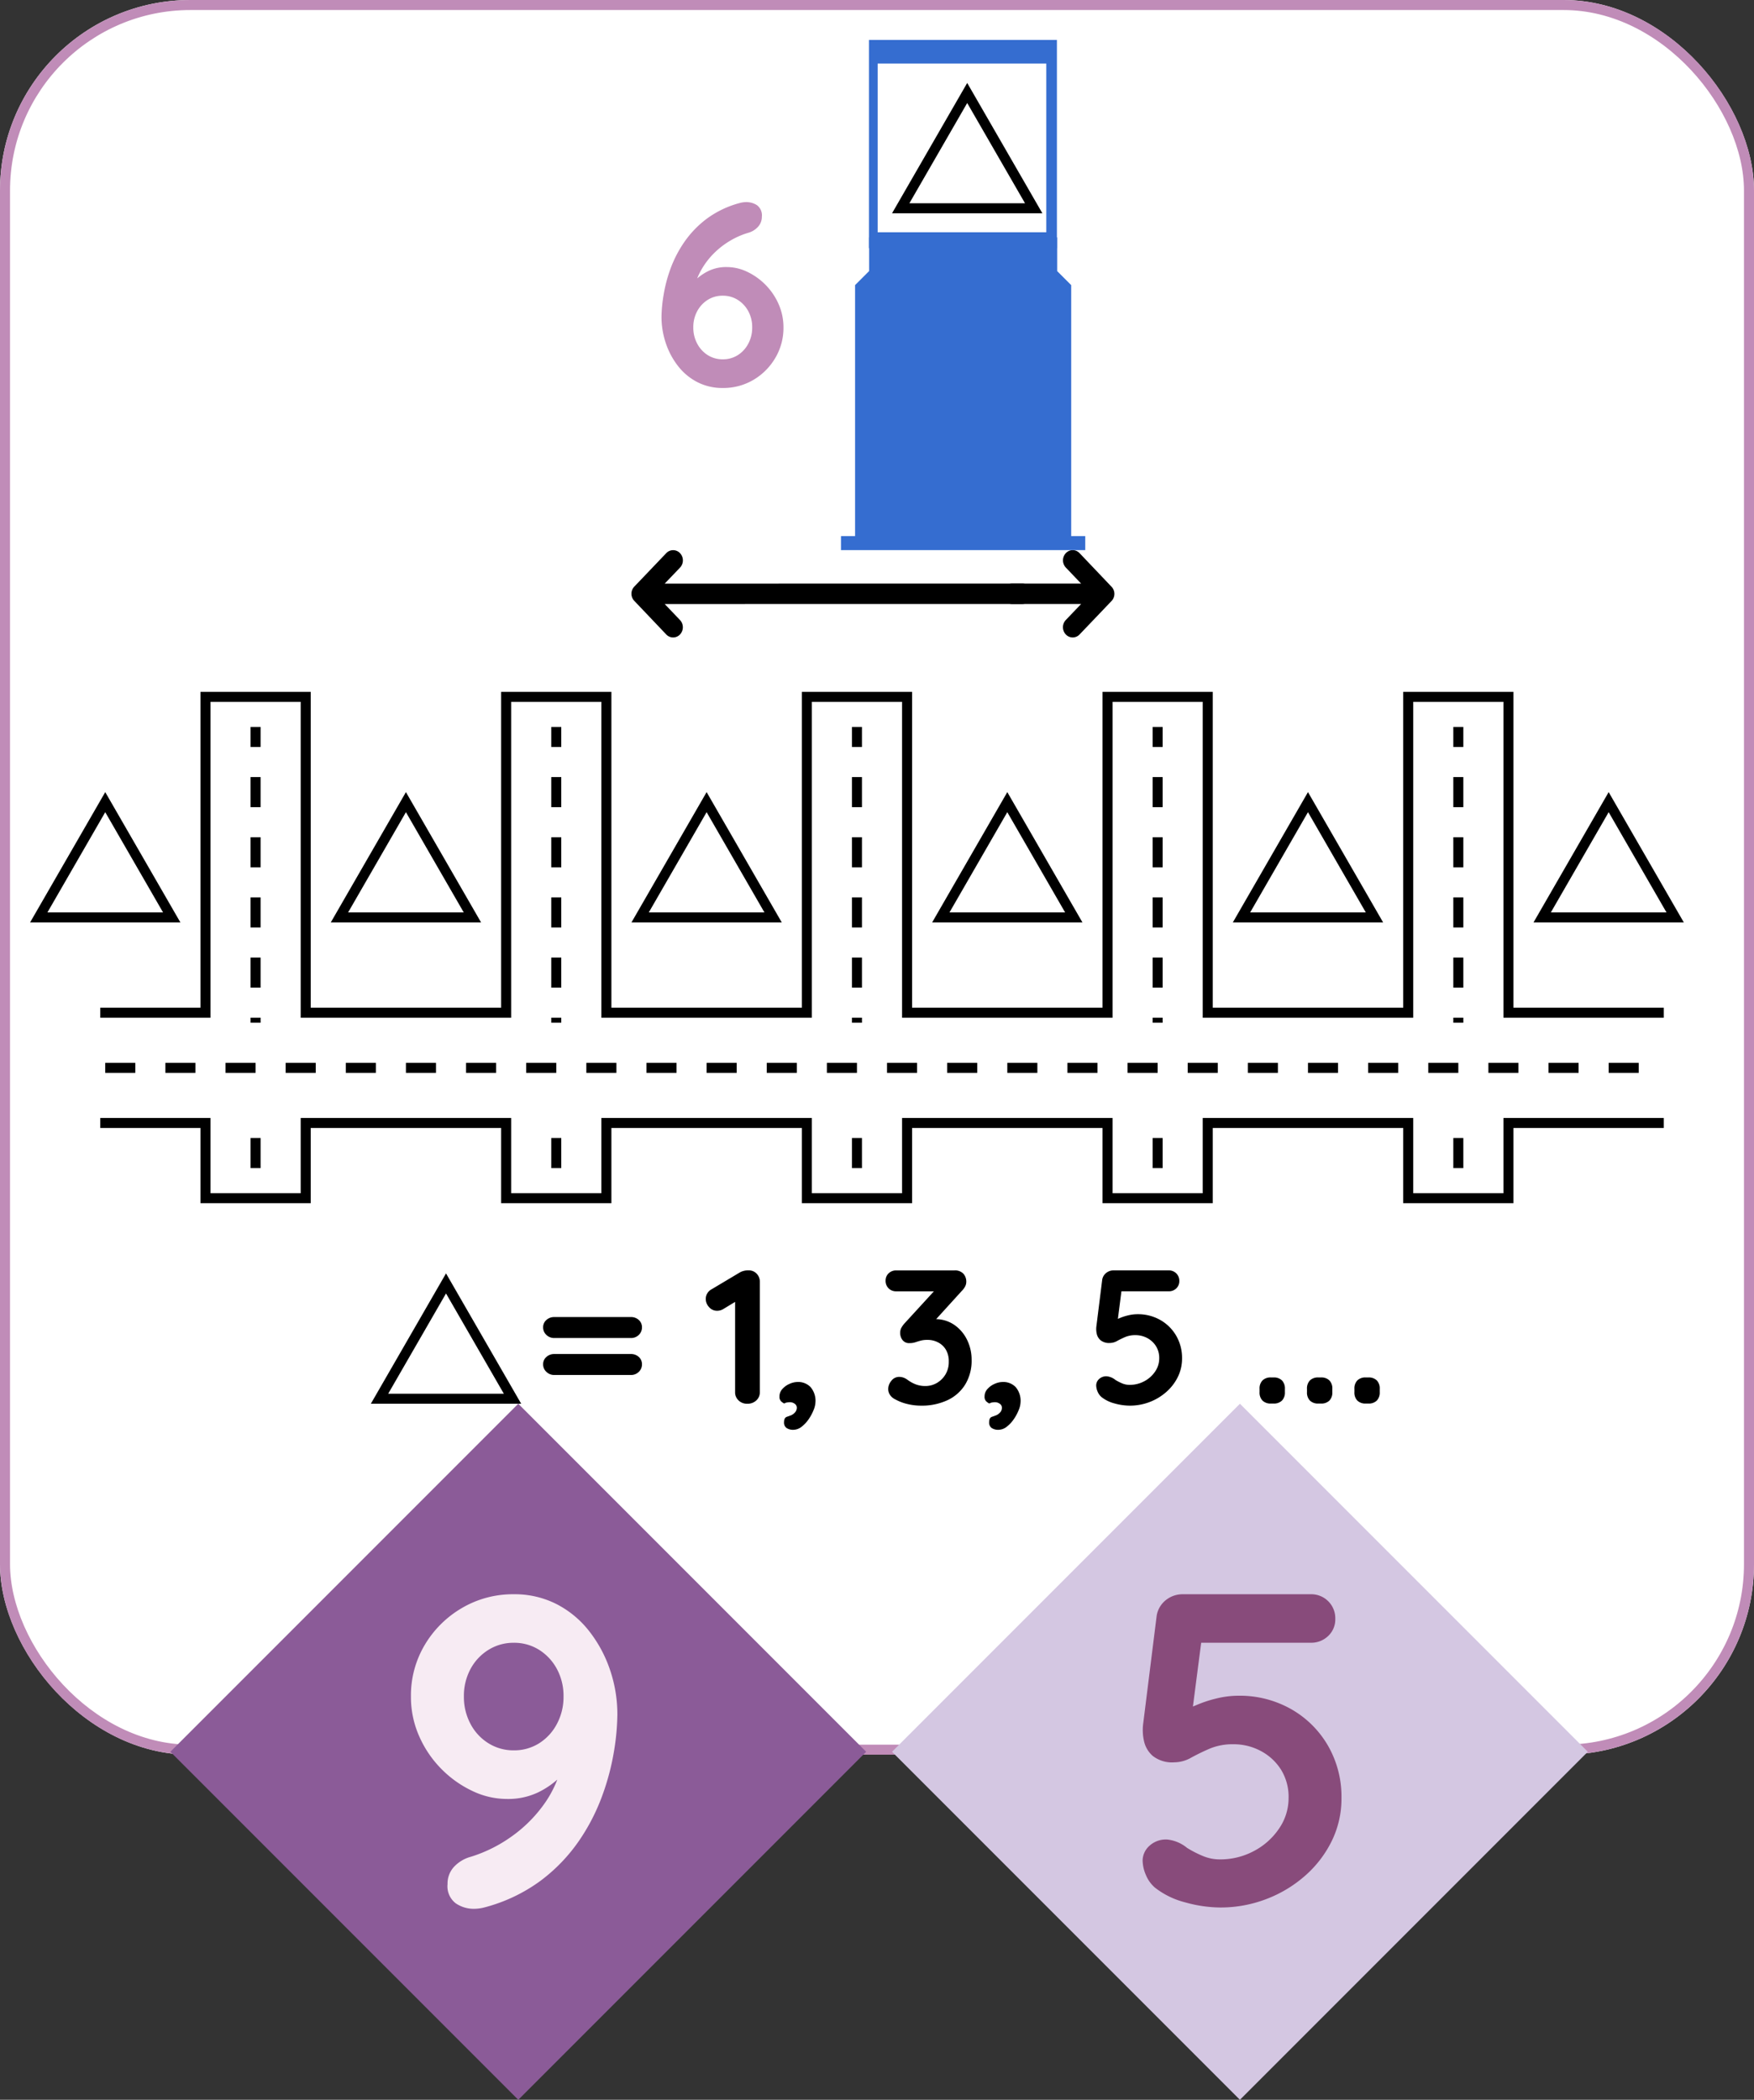 <svg xmlns="http://www.w3.org/2000/svg" width="175" height="209.419" viewBox="0 0 175 209.419">
  <rect x="0" y="0" width="175" height="209.419" fill="#333333" stroke="none"/>
  <g id="M_2_2_T" transform="translate(-89 -233)">
    <g id="Grupo_109" data-name="Grupo 109" transform="translate(88.648 233)">
      <g id="Rectángulo_4" data-name="Rectángulo 4" transform="translate(0.352)" fill="#fff" stroke="#c08cb8" stroke-width="1">
        <rect width="175" height="175" rx="19" stroke="none"/>
        <rect x="0.5" y="0.5" width="174" height="174" rx="18.5" fill="none"/>
      </g>
    </g>
    <g id="Grupo_542" data-name="Grupo 542" transform="translate(-3.081)">
      <g id="Grupo_540" data-name="Grupo 540">
        <rect id="Rectángulo_137" data-name="Rectángulo 137" width="49.087" height="49.087" transform="translate(143.79 373) rotate(45)" fill="#8b5b98"/>
        <path id="Trazado_683" data-name="Trazado 683" d="M-.044-31.372a9.2,9.2,0,0,1,4.29.99A9.815,9.815,0,0,1,7.5-27.676a12.988,12.988,0,0,1,2.068,3.85A13.77,13.77,0,0,1,10.3-19.36a23.928,23.928,0,0,1-.33,3.608A24.362,24.362,0,0,1,8.8-11.308,20.141,20.141,0,0,1,6.468-6.776a17.017,17.017,0,0,1-3.806,3.96A16.456,16.456,0,0,1-2.992-.132,4.172,4.172,0,0,1-4,0,3.188,3.188,0,0,1-5.83-.55a2.14,2.14,0,0,1-.814-1.914A2.463,2.463,0,0,1-6.006-4.18,3.576,3.576,0,0,1-4.312-5.192,14.229,14.229,0,0,0-.374-7.128a13.722,13.722,0,0,0,3.322-3.256A10.969,10.969,0,0,0,4.84-14.74l1.188.044a19.124,19.124,0,0,1-1.474,1.584,8.466,8.466,0,0,1-2.2,1.518,6.967,6.967,0,0,1-3.1.638,7.985,7.985,0,0,1-3.41-.792,10.816,10.816,0,0,1-3.08-2.178A10.775,10.775,0,0,1-9.46-17.182a9.646,9.646,0,0,1-.836-3.982,9.854,9.854,0,0,1,1.386-5.17,10.379,10.379,0,0,1,3.718-3.674A10.01,10.01,0,0,1-.044-31.372Zm0,4.84a4.694,4.694,0,0,0-2.508.7,5.034,5.034,0,0,0-1.8,1.914,5.649,5.649,0,0,0-.66,2.75,5.684,5.684,0,0,0,.66,2.728,4.992,4.992,0,0,0,1.8,1.936,4.694,4.694,0,0,0,2.508.7,4.661,4.661,0,0,0,2.53-.7,5.049,5.049,0,0,0,1.782-1.936,5.684,5.684,0,0,0,.66-2.728,5.649,5.649,0,0,0-.66-2.75,5.092,5.092,0,0,0-1.782-1.914A4.661,4.661,0,0,0-.044-26.532Z" transform="translate(143.377 423.372)" fill="#f7ebf3"/>
      </g>
      <g id="Grupo_541" data-name="Grupo 541">
        <rect id="Rectángulo_138" data-name="Rectángulo 138" width="49.087" height="49.087" transform="translate(215.79 373) rotate(45)" fill="#d4c7e2"/>
        <path id="Trazado_684" data-name="Trazado 684" d="M-2.4.44A13.19,13.19,0,0,1-5.874-.066,8.152,8.152,0,0,1-8.91-1.54a3.325,3.325,0,0,1-.9-1.254,3.74,3.74,0,0,1-.33-1.474A2.006,2.006,0,0,1-9.5-5.676a2.423,2.423,0,0,1,1.826-.66A3.733,3.733,0,0,1-5.7-5.5a10.828,10.828,0,0,0,1.54.792,4.382,4.382,0,0,0,1.716.352,7.113,7.113,0,0,0,3.41-.836A6.869,6.869,0,0,0,3.476-7.436a5.34,5.34,0,0,0,.946-3.036,5.144,5.144,0,0,0-.77-2.86A5.333,5.333,0,0,0,1.628-15.18a5.723,5.723,0,0,0-2.706-.66,5.922,5.922,0,0,0-2.376.44q-1.012.44-1.848.9a3.43,3.43,0,0,1-1.672.462,3.13,3.13,0,0,1-2.156-.638,2.734,2.734,0,0,1-.88-1.518,4.972,4.972,0,0,1-.088-1.584l1.364-10.912a2.511,2.511,0,0,1,.9-1.518A2.658,2.658,0,0,1-6.094-30.8H6.622a2.388,2.388,0,0,1,1.76.7,2.388,2.388,0,0,1,.7,1.76,2.263,2.263,0,0,1-.7,1.694,2.429,2.429,0,0,1-1.76.682H-4.73l.484-.4L-5.434-17.2l-.572-1.672a2.5,2.5,0,0,1,1.144-.836,12.09,12.09,0,0,1,2.024-.682A9.231,9.231,0,0,1-.594-20.68a10.393,10.393,0,0,1,5.28,1.342A9.865,9.865,0,0,1,8.36-15.686,10.187,10.187,0,0,1,9.7-10.472,9.587,9.587,0,0,1,8.734-6.2,11.116,11.116,0,0,1,6.072-2.728,12.634,12.634,0,0,1,2.2-.4,12.72,12.72,0,0,1-2.4.44Z" transform="translate(216.223 422.8)" fill="#884b7b"/>
      </g>
    </g>
    <g id="Grupo_603" data-name="Grupo 603" transform="translate(0 13)">
      <g id="Unión_26" data-name="Unión 26" transform="translate(-1127.5 10212)" fill="#fff">
        <path d="M 1367.001 -9872.5 L 1357.001 -9872.5 L 1357.001 -9879.501 L 1357.001 -9880.001 L 1356.501 -9880.001 L 1337.499 -9880.001 L 1336.999 -9880.001 L 1336.999 -9879.501 L 1336.999 -9872.5 L 1327 -9872.5 L 1327 -9879.501 L 1327 -9880.001 L 1326.5 -9880.001 L 1307.501 -9880.001 L 1307.001 -9880.001 L 1307.001 -9879.501 L 1307.001 -9872.5 L 1297.001 -9872.5 L 1297.001 -9879.501 L 1297.001 -9880.001 L 1296.501 -9880.001 L 1277.5 -9880.001 L 1277 -9880.001 L 1277 -9879.501 L 1277 -9872.5 L 1267 -9872.5 L 1267 -9879.501 L 1267 -9880.001 L 1266.5 -9880.001 L 1247.501 -9880.001 L 1247.001 -9880.001 L 1247.001 -9879.501 L 1247.001 -9872.5 L 1237.001 -9872.5 L 1237.001 -9879.501 L 1237.001 -9880.001 L 1236.501 -9880.001 L 1223.501 -9880.001 L 1223.501 -9891 L 1236.501 -9891 L 1237.001 -9891 L 1237.001 -9891.5 L 1237.001 -9922.5 L 1247.001 -9922.5 L 1247.001 -9891.5 L 1247.001 -9891 L 1247.501 -9891 L 1266.5 -9891 L 1267 -9891 L 1267 -9891.5 L 1267 -9922.5 L 1277 -9922.5 L 1277 -9891.5 L 1277 -9891 L 1277.5 -9891 L 1296.501 -9891 L 1297.001 -9891 L 1297.001 -9891.5 L 1297.001 -9922.5 L 1307.001 -9922.5 L 1307.001 -9891.5 L 1307.001 -9891 L 1307.501 -9891 L 1326.5 -9891 L 1327 -9891 L 1327 -9891.5 L 1327 -9922.5 L 1336.999 -9922.5 L 1336.999 -9891.5 L 1336.999 -9891 L 1337.499 -9891 L 1356.501 -9891 L 1357.001 -9891 L 1357.001 -9891.5 L 1357.001 -9922.5 L 1367.001 -9922.5 L 1367.001 -9891.5 L 1367.001 -9891 L 1367.501 -9891 L 1384.5 -9891 L 1384.5 -9880.001 L 1367.501 -9880.001 L 1367.001 -9880.001 L 1367.001 -9879.501 L 1367.001 -9872.5 Z" stroke="none"/>
        <path d="M 1366.501 -9873 L 1366.501 -9879.501 L 1366.501 -9880.501 L 1367.501 -9880.501 L 1384 -9880.501 L 1384 -9890.5 L 1367.501 -9890.5 L 1366.501 -9890.5 L 1366.501 -9891.5 L 1366.501 -9922 L 1357.501 -9922 L 1357.501 -9891.5 L 1357.501 -9890.5 L 1356.501 -9890.5 L 1337.499 -9890.5 L 1336.499 -9890.5 L 1336.499 -9891.5 L 1336.499 -9922 L 1327.5 -9922 L 1327.5 -9891.5 L 1327.5 -9890.5 L 1326.5 -9890.5 L 1307.501 -9890.5 L 1306.501 -9890.5 L 1306.501 -9891.5 L 1306.501 -9922 L 1297.501 -9922 L 1297.501 -9891.5 L 1297.501 -9890.5 L 1296.501 -9890.5 L 1277.5 -9890.5 L 1276.5 -9890.5 L 1276.5 -9891.5 L 1276.5 -9922 L 1267.5 -9922 L 1267.5 -9891.5 L 1267.5 -9890.5 L 1266.5 -9890.5 L 1247.501 -9890.5 L 1246.501 -9890.5 L 1246.501 -9891.5 L 1246.501 -9922 L 1237.501 -9922 L 1237.501 -9891.5 L 1237.501 -9890.5 L 1236.501 -9890.5 L 1224.001 -9890.5 L 1224.001 -9880.501 L 1236.501 -9880.501 L 1237.501 -9880.501 L 1237.501 -9879.501 L 1237.501 -9873 L 1246.501 -9873 L 1246.501 -9879.501 L 1246.501 -9880.501 L 1247.501 -9880.501 L 1266.5 -9880.501 L 1267.5 -9880.501 L 1267.5 -9879.501 L 1267.5 -9873 L 1276.5 -9873 L 1276.5 -9879.501 L 1276.5 -9880.501 L 1277.5 -9880.501 L 1296.501 -9880.501 L 1297.501 -9880.501 L 1297.501 -9879.501 L 1297.501 -9873 L 1306.501 -9873 L 1306.501 -9879.501 L 1306.501 -9880.501 L 1307.501 -9880.501 L 1326.5 -9880.501 L 1327.5 -9880.501 L 1327.5 -9879.501 L 1327.5 -9873 L 1336.499 -9873 L 1336.499 -9879.501 L 1336.499 -9880.501 L 1337.499 -9880.501 L 1356.501 -9880.501 L 1357.501 -9880.501 L 1357.501 -9879.501 L 1357.501 -9873 L 1366.501 -9873 M 1367.501 -9872 L 1356.501 -9872 L 1356.501 -9879.501 L 1337.499 -9879.501 L 1337.499 -9872 L 1326.5 -9872 L 1326.5 -9879.501 L 1307.501 -9879.501 L 1307.501 -9872 L 1296.501 -9872 L 1296.501 -9879.501 L 1277.5 -9879.501 L 1277.5 -9872 L 1266.5 -9872 L 1266.5 -9879.501 L 1247.501 -9879.501 L 1247.501 -9872 L 1236.501 -9872 L 1236.501 -9879.501 L 1223.001 -9879.501 L 1223.001 -9891.5 L 1236.501 -9891.5 L 1236.501 -9923 L 1247.501 -9923 L 1247.501 -9891.5 L 1266.5 -9891.5 L 1266.5 -9923 L 1277.5 -9923 L 1277.5 -9891.5 L 1296.501 -9891.5 L 1296.501 -9923 L 1307.501 -9923 L 1307.501 -9891.5 L 1326.5 -9891.5 L 1326.5 -9923 L 1337.499 -9923 L 1337.499 -9891.5 L 1356.501 -9891.5 L 1356.501 -9923 L 1367.501 -9923 L 1367.501 -9891.5 L 1385 -9891.5 L 1385 -9879.501 L 1367.501 -9879.501 L 1367.501 -9872 Z" stroke="none" fill="#000"/>
      </g>
      <line id="Línea_42" data-name="Línea 42" y1="44" transform="translate(114.5 292.5)" fill="none" stroke="#000" stroke-width="1" stroke-dasharray="3"/>
      <line id="Línea_43" data-name="Línea 43" y1="44" transform="translate(144.5 292.5)" fill="none" stroke="#000" stroke-width="1" stroke-dasharray="3"/>
      <line id="Línea_44" data-name="Línea 44" y1="44" transform="translate(174.5 292.5)" fill="none" stroke="#000" stroke-width="1" stroke-dasharray="3"/>
      <line id="Línea_45" data-name="Línea 45" y1="44" transform="translate(204.5 292.5)" fill="none" stroke="#000" stroke-width="1" stroke-dasharray="3"/>
      <line id="Línea_46" data-name="Línea 46" y1="44" transform="translate(234.5 292.5)" fill="none" stroke="#000" stroke-width="1" stroke-dasharray="3"/>
      <rect id="Rectángulo_199" data-name="Rectángulo 199" width="166" height="9" transform="translate(93 322)" fill="#fff"/>
      <rect id="Rectángulo_200" data-name="Rectángulo 200" width="7" height="17" transform="translate(92 319)" fill="#fff"/>
      <rect id="Rectángulo_201" data-name="Rectángulo 201" width="7" height="17" transform="translate(255 317)" fill="#fff"/>
      <line id="Línea_47" data-name="Línea 47" x2="156" transform="translate(99.5 326.5)" fill="none" stroke="#000" stroke-width="1" stroke-dasharray="3"/>
      <g id="Polígono_21" data-name="Polígono 21" transform="translate(122 299)" fill="#fff">
        <path d="M 14.134 12.5 L 0.866 12.5 L 7.5 1.001 L 14.134 12.5 Z" stroke="none"/>
        <path d="M 7.5 2.001 L 1.731 12 L 13.269 12 L 7.5 2.001 M 7.5 0 L 15 13 L 0 13 L 7.5 0 Z" stroke="none" fill="#000"/>
      </g>
      <g id="Polígono_22" data-name="Polígono 22" transform="translate(92 299)" fill="#fff">
        <path d="M 14.134 12.5 L 0.866 12.5 L 7.5 1.001 L 14.134 12.5 Z" stroke="none"/>
        <path d="M 7.5 2.001 L 1.731 12 L 13.269 12 L 7.5 2.001 M 7.5 0 L 15 13 L 9.5367431640625e-07 13 L 7.5 0 Z" stroke="none" fill="#000"/>
      </g>
      <g id="Polígono_23" data-name="Polígono 23" transform="translate(152 299)" fill="#fff">
        <path d="M 14.134 12.5 L 0.866 12.5 L 7.5 1.001 L 14.134 12.5 Z" stroke="none"/>
        <path d="M 7.5 2.001 L 1.731 12 L 13.269 12 L 7.5 2.001 M 7.5 0 L 15 13 L 9.5367431640625e-07 13 L 7.5 0 Z" stroke="none" fill="#000"/>
      </g>
      <g id="Polígono_24" data-name="Polígono 24" transform="translate(182 299)" fill="#fff">
        <path d="M 14.134 12.5 L 0.866 12.5 L 7.5 1.001 L 14.134 12.5 Z" stroke="none"/>
        <path d="M 7.5 2.001 L 1.731 12 L 13.269 12 L 7.5 2.001 M 7.5 0 L 15 13 L 9.5367431640625e-07 13 L 7.5 0 Z" stroke="none" fill="#000"/>
      </g>
      <g id="Polígono_25" data-name="Polígono 25" transform="translate(212 299)" fill="#fff">
        <path d="M 14.134 12.5 L 0.866 12.5 L 7.5 1.001 L 14.134 12.5 Z" stroke="none"/>
        <path d="M 7.5 2.001 L 1.731 12 L 13.269 12 L 7.5 2.001 M 7.5 0 L 15 13 L 9.5367431640625e-07 13 L 7.5 0 Z" stroke="none" fill="#000"/>
      </g>
      <g id="Polígono_26" data-name="Polígono 26" transform="translate(242 299)" fill="#fff">
        <path d="M 14.134 12.5 L 0.866 12.5 L 7.5 1.001 L 14.134 12.5 Z" stroke="none"/>
        <path d="M 7.5 2.001 L 1.731 12 L 13.269 12 L 7.5 2.001 M 7.5 0 L 15 13 L 9.5367431640625e-07 13 L 7.5 0 Z" stroke="none" fill="#000"/>
      </g>
    </g>
    <g id="Grupo_608" data-name="Grupo 608" transform="translate(8 -5.727)">
      <g id="Grupo_606" data-name="Grupo 606" transform="translate(89.185 -9873.403)">
        <path id="iconfinder_icon-arrow-left-c_211618" d="M83.473,119.323l-3.187,3.336a1.029,1.029,0,0,0,0,1.424l3.187,3.349a.94.94,0,0,0,1.373,0,1.051,1.051,0,0,0,0-1.436l-1.528-1.6,35.694-.006a1.018,1.018,0,0,0,0-2.034l-35.694.006,1.532-1.6a1.051,1.051,0,0,0,0-1.436A.943.943,0,0,0,83.473,119.323Z" transform="translate(-25.185 10047.975)"/>
        <path id="iconfinder_icon-arrow-left-c_211618-2" data-name="iconfinder_icon-arrow-left-c_211618" d="M83.473,119.323l-3.187,3.336a1.029,1.029,0,0,0,0,1.424l3.187,3.349a.94.94,0,0,0,1.373,0,1.051,1.051,0,0,0,0-1.436l-1.528-1.6h6.9a1.018,1.018,0,0,0,0-2.034h-6.9l1.532-1.6a1.051,1.051,0,0,0,0-1.436A.943.943,0,0,0,83.473,119.323Z" transform="translate(183 10294.73) rotate(180)"/>
      </g>
      <g id="Grupo_607" data-name="Grupo 607" transform="translate(2.907)">
        <g id="Grupo_605" data-name="Grupo 605" transform="translate(-14 -8)">
          <g id="Grupo_604" data-name="Grupo 604" transform="translate(176 250.709)">
            <g id="Grupo_531" data-name="Grupo 531" transform="translate(0 0)">
              <path id="iconfinder_Untitled-1-18_2419684" d="M42.668,36.09V11.059l-1.4-1.4V6.3H22.506V9.656l-1.4,1.4V36.09H19.7v1.4H44.071v-1.4Z" transform="translate(-19.7 13.395)" fill="#356dd0"/>
              <path id="Sustracción_3" data-name="Sustracción 3" d="M0,0H18.752V20.767H0Z" transform="translate(2.791 0)" fill="#356dd0"/>
            </g>
          </g>
          <rect id="Rectángulo_202" data-name="Rectángulo 202" width="16.826" height="16.826" transform="translate(179.658 253.066)" fill="#fff"/>
        </g>
        <path id="Trazado_666" data-name="Trazado 666" d="M.026.26A5.435,5.435,0,0,1-2.509-.325a5.8,5.8,0,0,1-1.924-1.6A7.639,7.639,0,0,1-5.655-4.212a8.174,8.174,0,0,1-.429-2.626,14.139,14.139,0,0,1,.2-2.132A14.4,14.4,0,0,1-5.2-11.6a11.9,11.9,0,0,1,1.378-2.678,10.056,10.056,0,0,1,2.249-2.34A9.724,9.724,0,0,1,1.768-18.2a2.465,2.465,0,0,1,.6-.078,1.94,1.94,0,0,1,1.079.312,1.26,1.26,0,0,1,.481,1.144,1.469,1.469,0,0,1-.377,1,2.065,2.065,0,0,1-1,.611,7.947,7.947,0,0,0-1.755.767A8.133,8.133,0,0,0-.819-13.208a7.7,7.7,0,0,0-1.274,1.651A6.918,6.918,0,0,0-2.86-9.568l-.7-.026a10.874,10.874,0,0,1,.9-.949,5.191,5.191,0,0,1,1.3-.884A4.053,4.053,0,0,1,.442-11.8a4.718,4.718,0,0,1,2.015.468,6.391,6.391,0,0,1,1.82,1.287A6.367,6.367,0,0,1,5.59-8.125a5.7,5.7,0,0,1,.494,2.353A5.843,5.843,0,0,1,5.265-2.73,6.132,6.132,0,0,1,3.081-.546,5.9,5.9,0,0,1,.026.26Zm0-2.86a2.754,2.754,0,0,0,1.5-.416A2.984,2.984,0,0,0,2.574-4.16a3.359,3.359,0,0,0,.39-1.612A3.338,3.338,0,0,0,2.574-7.4,3.009,3.009,0,0,0,1.521-8.528a2.754,2.754,0,0,0-1.5-.416,2.754,2.754,0,0,0-1.495.416A3.009,3.009,0,0,0-2.522-7.4a3.338,3.338,0,0,0-.39,1.625,3.359,3.359,0,0,0,.39,1.612A2.984,2.984,0,0,0-1.469-3.016,2.754,2.754,0,0,0,.026-2.6Z" transform="translate(150.177 277.162)" fill="#c08cb8"/>
      </g>
      <g id="Polígono_27" data-name="Polígono 27" transform="translate(170 247)" fill="#fff">
        <path d="M 14.134 12.5 L 0.866 12.5 L 7.5 1.001 L 14.134 12.5 Z" stroke="none"/>
        <path d="M 7.5 2.001 L 1.731 12 L 13.269 12 L 7.5 2.001 M 7.5 0 L 15 13 L 9.5367431640625e-07 13 L 7.5 0 Z" stroke="none" fill="#000"/>
      </g>
    </g>
    <g id="Grupo_609" data-name="Grupo 609" transform="translate(-6)">
      <path id="Trazado_667" data-name="Trazado 667" d="M-40.689-6.555a1.1,1.1,0,0,1-.8-.313,1.009,1.009,0,0,1-.323-.751.95.95,0,0,1,.323-.732,1.14,1.14,0,0,1,.8-.295h7.619a1.132,1.132,0,0,1,.808.295.963.963,0,0,1,.313.732,1.024,1.024,0,0,1-.313.751,1.093,1.093,0,0,1-.808.313Zm0,3.686a1.1,1.1,0,0,1-.8-.314,1.009,1.009,0,0,1-.323-.75.95.95,0,0,1,.323-.731,1.14,1.14,0,0,1,.8-.295h7.619a1.132,1.132,0,0,1,.808.295.963.963,0,0,1,.313.731,1.024,1.024,0,0,1-.313.75,1.093,1.093,0,0,1-.808.314ZM-21.442,0a1.2,1.2,0,0,1-.874-.333,1.106,1.106,0,0,1-.342-.827v-9.576l.266.418-1.444.874a1.162,1.162,0,0,1-.608.171,1.037,1.037,0,0,1-.817-.37,1.183,1.183,0,0,1-.323-.789,1.082,1.082,0,0,1,.589-.988l2.869-1.71a1.736,1.736,0,0,1,.817-.171,1.06,1.06,0,0,1,.807.333,1.158,1.158,0,0,1,.313.826V-1.159a1.091,1.091,0,0,1-.351.827A1.26,1.26,0,0,1-21.442,0Zm6.8-.152a2.232,2.232,0,0,1-.18.769,4.5,4.5,0,0,1-.494.922,3.281,3.281,0,0,1-.712.76,1.36,1.36,0,0,1-.836.3,1.17,1.17,0,0,1-.646-.171.646.646,0,0,1-.266-.589q0-.437.275-.532t.465-.171a1.229,1.229,0,0,0,.389-.313A.7.7,0,0,0-16.5.38a.47.47,0,0,0-.2-.37.8.8,0,0,0-.523-.162,1.468,1.468,0,0,0-.266.029.709.709,0,0,0-.266.1,1.268,1.268,0,0,1-.333-.238.64.64,0,0,1-.142-.465,1.088,1.088,0,0,1,.285-.741,2.039,2.039,0,0,1,.713-.513,1.993,1.993,0,0,1,.807-.19,1.705,1.705,0,0,1,1.3.513A2.108,2.108,0,0,1-14.64-.152Zm8.36-2.527a1.354,1.354,0,0,1,.371.057,1.569,1.569,0,0,1,.446.228,3.549,3.549,0,0,0,.769.437,2.627,2.627,0,0,0,1.036.19,2.229,2.229,0,0,0,1.112-.294A2.423,2.423,0,0,0-1.682-2.9,2.387,2.387,0,0,0-1.34-4.2a2.235,2.235,0,0,0-.294-1.2,1.94,1.94,0,0,0-.779-.722,2.248,2.248,0,0,0-1.036-.247,2.659,2.659,0,0,0-.693.076q-.276.076-.532.162a1.9,1.9,0,0,1-.6.085.806.806,0,0,1-.674-.3,1.138,1.138,0,0,1-.238-.722,1.048,1.048,0,0,1,.1-.475A2.363,2.363,0,0,1-5.767-8l3.344-3.648.513.437H-6.584a1.031,1.031,0,0,1-.76-.3,1.031,1.031,0,0,1-.3-.76.977.977,0,0,1,.3-.731,1.049,1.049,0,0,1,.76-.295H-.77a1.137,1.137,0,0,1,.884.323,1.166,1.166,0,0,1,.294.817.984.984,0,0,1-.123.475,1.9,1.9,0,0,1-.332.437l-3.363,3.7-.513-.646a2.82,2.82,0,0,1,.579-.171,3.179,3.179,0,0,1,.618-.076,3.306,3.306,0,0,1,1.947.579,3.854,3.854,0,0,1,1.273,1.5A4.493,4.493,0,0,1,.94-4.37,4.573,4.573,0,0,1,.313-1.938,4.116,4.116,0,0,1-1.454-.361,6.047,6.047,0,0,1-4.114.19,5.7,5.7,0,0,1-5.5.019,4.57,4.57,0,0,1-6.679-.437a1.3,1.3,0,0,1-.561-.5,1.141,1.141,0,0,1-.142-.522,1.3,1.3,0,0,1,.313-.827A.972.972,0,0,1-6.28-2.679ZM5.823-.152a2.232,2.232,0,0,1-.18.769,4.5,4.5,0,0,1-.494.922,3.281,3.281,0,0,1-.713.76,1.36,1.36,0,0,1-.836.3,1.17,1.17,0,0,1-.646-.171.646.646,0,0,1-.266-.589q0-.437.276-.532t.466-.171A1.229,1.229,0,0,0,3.819.826.7.7,0,0,0,3.961.38a.47.47,0,0,0-.2-.37.8.8,0,0,0-.522-.162,1.468,1.468,0,0,0-.266.029.709.709,0,0,0-.266.1,1.268,1.268,0,0,1-.332-.238.64.64,0,0,1-.142-.465,1.088,1.088,0,0,1,.285-.741,2.039,2.039,0,0,1,.713-.513,1.993,1.993,0,0,1,.807-.19,1.705,1.705,0,0,1,1.3.513A2.108,2.108,0,0,1,5.823-.152ZM16.71.19a5.7,5.7,0,0,1-1.5-.218A3.52,3.52,0,0,1,13.9-.665a1.436,1.436,0,0,1-.389-.542,1.615,1.615,0,0,1-.142-.637.866.866,0,0,1,.275-.608,1.046,1.046,0,0,1,.788-.285,1.612,1.612,0,0,1,.855.361,4.676,4.676,0,0,0,.665.342,1.892,1.892,0,0,0,.741.152,3.071,3.071,0,0,0,1.473-.361,2.966,2.966,0,0,0,1.083-.969,2.306,2.306,0,0,0,.409-1.311,2.221,2.221,0,0,0-.333-1.235,2.3,2.3,0,0,0-.874-.8A2.471,2.471,0,0,0,17.28-6.84a2.557,2.557,0,0,0-1.026.19q-.437.19-.8.39a1.481,1.481,0,0,1-.722.2,1.351,1.351,0,0,1-.931-.276,1.181,1.181,0,0,1-.38-.655,2.147,2.147,0,0,1-.038-.684l.589-4.712a1.084,1.084,0,0,1,.389-.655,1.148,1.148,0,0,1,.75-.257h5.491a1.031,1.031,0,0,1,.76.3,1.031,1.031,0,0,1,.3.76.977.977,0,0,1-.3.732,1.049,1.049,0,0,1-.76.295H15.7l.209-.171L15.4-7.429l-.247-.722a1.079,1.079,0,0,1,.494-.361,5.221,5.221,0,0,1,.874-.294,3.986,3.986,0,0,1,.969-.124,4.488,4.488,0,0,1,2.28.58,4.26,4.26,0,0,1,1.587,1.577,4.4,4.4,0,0,1,.579,2.251,4.14,4.14,0,0,1-.418,1.843,4.8,4.8,0,0,1-1.149,1.5A5.456,5.456,0,0,1,18.7-.171,5.493,5.493,0,0,1,16.71.19Zm14.1-.209a1.144,1.144,0,0,1-.846-.294,1.144,1.144,0,0,1-.295-.846v-.323a1.144,1.144,0,0,1,.295-.846,1.144,1.144,0,0,1,.846-.294h.247a1.144,1.144,0,0,1,.845.294,1.144,1.144,0,0,1,.295.846v.323a1.144,1.144,0,0,1-.295.846,1.144,1.144,0,0,1-.845.294Zm4.731,0a1.144,1.144,0,0,1-.846-.294,1.144,1.144,0,0,1-.294-.846v-.323a1.144,1.144,0,0,1,.294-.846,1.144,1.144,0,0,1,.846-.294h.247a1.144,1.144,0,0,1,.846.294,1.144,1.144,0,0,1,.295.846v.323a1.144,1.144,0,0,1-.295.846,1.144,1.144,0,0,1-.846.294Zm4.731,0a1.144,1.144,0,0,1-.846-.294,1.144,1.144,0,0,1-.294-.846v-.323a1.144,1.144,0,0,1,.294-.846,1.144,1.144,0,0,1,.846-.294h.247a1.144,1.144,0,0,1,.846.294,1.144,1.144,0,0,1,.295.846v.323a1.144,1.144,0,0,1-.295.846,1.144,1.144,0,0,1-.846.294Z" transform="translate(191 373)"/>
    </g>
    <g id="Polígono_28" data-name="Polígono 28" transform="translate(126 360)" fill="#fff">
      <path d="M 14.134 12.5 L 0.866 12.5 L 7.5 1.001 L 14.134 12.5 Z" stroke="none"/>
      <path d="M 7.5 2.001 L 1.731 12 L 13.269 12 L 7.5 2.001 M 7.5 0 L 15 13 L 9.5367431640625e-07 13 L 7.5 0 Z" stroke="none" fill="#000"/>
    </g>
  </g>
</svg>

